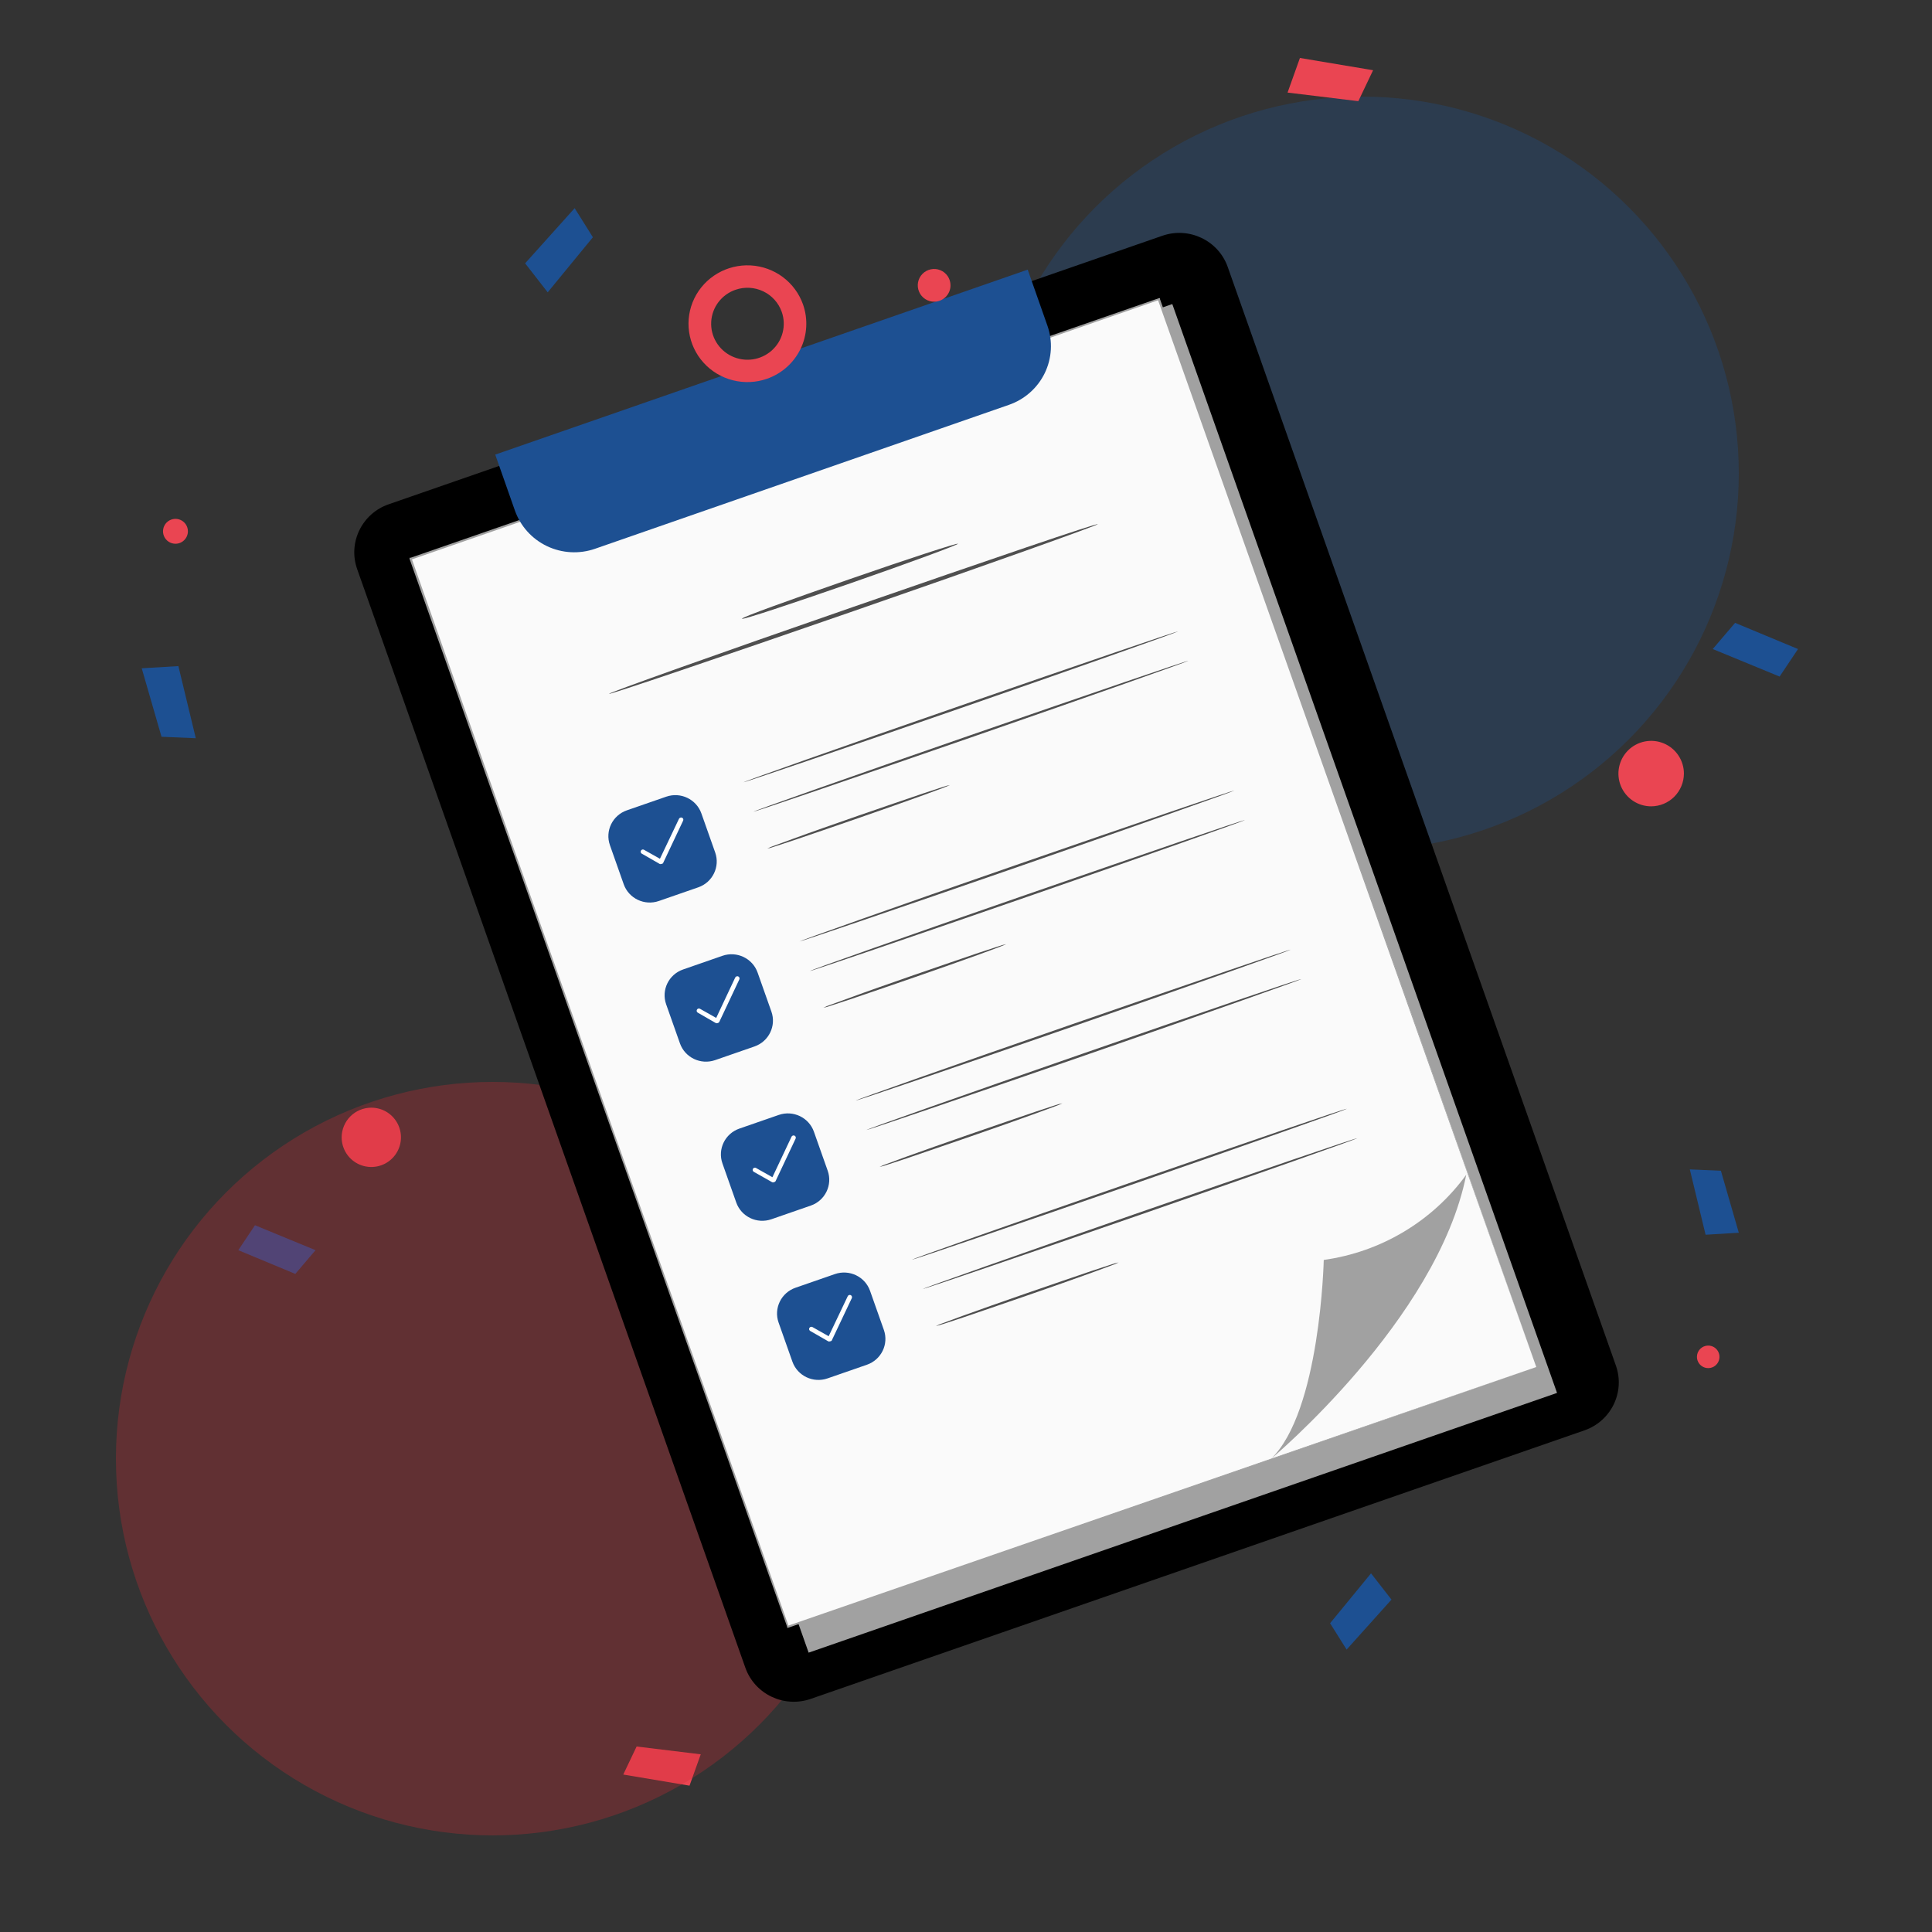 <svg width="100" height="100" viewBox="0 0 100 100" fill="none" xmlns="http://www.w3.org/2000/svg">
<rect x="0" y="0" width="100" height="100" fill="#333333" stroke="none"/>
<path d="M16.332 64.709L15.285 65.937L12.334 64.709L13.198 63.418L16.332 64.709Z" fill="#1D5092"/>
<path d="M17.684 58.868C17.684 59.172 17.774 59.469 17.942 59.721C18.111 59.974 18.351 60.171 18.631 60.287C18.912 60.403 19.22 60.433 19.518 60.374C19.816 60.315 20.09 60.169 20.304 59.954C20.519 59.739 20.665 59.466 20.724 59.168C20.784 58.87 20.753 58.562 20.637 58.281C20.521 58.001 20.324 57.761 20.072 57.592C19.819 57.423 19.522 57.333 19.219 57.333C18.812 57.334 18.422 57.496 18.134 57.784C17.847 58.072 17.685 58.462 17.684 58.868Z" fill="#EA4552"/>
<path d="M52.07 81.768C52.071 81.92 52.117 82.069 52.203 82.195C52.288 82.32 52.409 82.418 52.55 82.475C52.691 82.532 52.846 82.546 52.995 82.515C53.144 82.484 53.28 82.41 53.386 82.301C53.493 82.192 53.565 82.054 53.592 81.905C53.62 81.755 53.603 81.601 53.543 81.461C53.483 81.321 53.383 81.202 53.255 81.12C53.127 81.037 52.978 80.994 52.826 80.996C52.624 80.999 52.431 81.082 52.289 81.227C52.148 81.371 52.069 81.566 52.07 81.768Z" fill="#EA4552"/>
<path d="M87.833 70.23C87.833 70.346 87.867 70.459 87.932 70.555C87.996 70.651 88.088 70.726 88.195 70.77C88.302 70.814 88.42 70.825 88.533 70.802C88.647 70.779 88.751 70.722 88.832 70.64C88.913 70.558 88.968 70.453 88.99 70.339C89.011 70.225 88.999 70.108 88.953 70.001C88.908 69.895 88.832 69.804 88.735 69.741C88.638 69.678 88.524 69.645 88.408 69.647C88.255 69.649 88.109 69.711 88.001 69.82C87.893 69.93 87.833 70.077 87.833 70.23Z" fill="#EA4552"/>
<path d="M90 63.806L88.281 63.91L87.465 60.528L89.073 60.596L90 63.806Z" fill="#1D5092"/>
<path d="M36.27 90.803L35.69 92.426L32.26 91.85L32.951 90.399L36.27 90.803Z" fill="#EA4552"/>
<path d="M70.964 81.436L72.023 82.795L69.701 85.382L68.845 84.019L70.964 81.436Z" fill="#1D5092"/>
<circle opacity="0.3" cx="25.5" cy="75.5" r="19.5" fill="#CD2935"/>
<circle opacity="0.3" cx="70.5" cy="24.5" r="19.5" fill="#1D5092"/>
<path d="M60.162 12.203L20.116 26.102C18.732 26.583 18.002 28.085 18.487 29.457L38.579 86.32C39.064 87.692 40.58 88.415 41.964 87.934L82.009 74.036C83.394 73.555 84.123 72.053 83.638 70.681L63.547 13.818C63.062 12.446 61.546 11.723 60.162 12.203Z" fill="url(#paint0_linear_1972_10841)"/>
<path d="M60.678 15.738L21.941 29.182L41.855 85.541L80.592 72.097L60.678 15.738Z" fill="#A1A1A1"/>
<path d="M59.983 15.473L21.246 28.917L40.78 84.202L79.517 70.757L59.983 15.473Z" fill="#FAFAFA"/>
<path d="M79.508 70.756L59.924 15.491L59.995 15.524L21.266 28.973L21.304 28.899C28.604 49.662 35.4 68.84 40.825 84.184L40.762 84.156L79.512 70.756L40.791 84.255H40.745V84.209C35.316 68.865 28.542 49.687 21.199 28.928V28.87H21.253L59.987 15.433H60.041V15.483L79.508 70.756Z" fill="#A1A1A1"/>
<path d="M65.773 75.525C65.773 75.525 74.398 68.314 75.893 60.805C75.028 61.995 73.928 63 72.66 63.757C71.393 64.515 69.984 65.01 68.517 65.214C68.517 65.214 68.346 73.078 65.773 75.525Z" fill="#A1A1A1"/>
<path d="M34.484 41.236L32.446 41.943C31.701 42.202 31.309 43.009 31.57 43.747L32.283 45.767C32.544 46.505 33.359 46.894 34.104 46.635L36.142 45.928C36.886 45.67 37.278 44.862 37.018 44.124L36.304 42.104C36.043 41.366 35.228 40.978 34.484 41.236Z" fill="#1D5092"/>
<path d="M34.234 44.715C34.219 44.723 34.204 44.726 34.188 44.726C34.172 44.726 34.156 44.723 34.142 44.715L33.206 44.177C33.184 44.16 33.168 44.135 33.162 44.108C33.157 44.08 33.162 44.051 33.176 44.027C33.191 44.002 33.213 43.984 33.24 43.975C33.267 43.966 33.297 43.968 33.323 43.979L34.158 44.45L35.144 42.381C35.158 42.353 35.183 42.332 35.212 42.321C35.241 42.31 35.274 42.311 35.303 42.323C35.317 42.329 35.33 42.339 35.34 42.35C35.35 42.362 35.358 42.375 35.364 42.39C35.368 42.405 35.371 42.42 35.37 42.436C35.368 42.451 35.364 42.466 35.357 42.48L34.317 44.682C34.306 44.693 34.293 44.702 34.279 44.708C34.264 44.714 34.249 44.716 34.234 44.715Z" fill="white"/>
<path d="M60.98 32.678C60.98 32.711 55.968 34.487 49.749 36.644C43.531 38.8 38.473 40.522 38.473 40.493C38.473 40.464 43.484 38.684 49.708 36.528C55.931 34.371 60.972 32.649 60.98 32.678Z" fill="#4F4F4F"/>
<path d="M49.171 40.634C49.171 40.634 49.041 40.692 48.807 40.783L47.797 41.156C46.962 41.462 45.759 41.88 44.456 42.335C43.152 42.791 41.95 43.196 41.114 43.482L40.091 43.817C39.967 43.862 39.84 43.898 39.711 43.925C39.828 43.864 39.949 43.813 40.074 43.772L41.085 43.403C41.92 43.093 43.123 42.675 44.426 42.219C45.729 41.764 46.932 41.362 47.767 41.073L48.791 40.737C48.914 40.692 49.041 40.657 49.171 40.634Z" fill="#4F4F4F"/>
<path d="M61.512 34.201C61.512 34.23 56.5 36.006 50.277 38.163C44.054 40.319 39 42.045 39 42.012C39 41.979 44.012 40.208 50.239 38.051C56.466 35.894 61.512 34.168 61.512 34.201Z" fill="#4F4F4F"/>
<path d="M37.394 49.472L35.356 50.18C34.611 50.438 34.219 51.246 34.48 51.984L35.194 54.004C35.454 54.742 36.269 55.13 37.014 54.872L39.052 54.165C39.796 53.906 40.188 53.099 39.928 52.361L39.214 50.341C38.953 49.603 38.138 49.214 37.394 49.472Z" fill="#1D5092"/>
<path d="M37.145 52.953C37.13 52.96 37.114 52.964 37.097 52.964C37.08 52.964 37.064 52.96 37.049 52.953L36.117 52.415C36.104 52.407 36.092 52.397 36.083 52.385C36.073 52.373 36.066 52.36 36.062 52.345C36.058 52.33 36.058 52.315 36.06 52.3C36.062 52.285 36.068 52.27 36.076 52.257C36.083 52.244 36.093 52.232 36.105 52.223C36.117 52.213 36.131 52.206 36.146 52.203C36.161 52.199 36.176 52.198 36.192 52.2C36.207 52.203 36.221 52.208 36.234 52.216L37.07 52.688L38.055 50.597C38.069 50.57 38.092 50.549 38.121 50.538C38.15 50.528 38.181 50.528 38.21 50.539C38.238 50.552 38.26 50.575 38.271 50.604C38.282 50.633 38.281 50.665 38.268 50.693L37.228 52.899C37.219 52.913 37.207 52.925 37.193 52.935C37.178 52.944 37.162 52.95 37.145 52.953Z" fill="white"/>
<path d="M63.891 40.916C63.891 40.949 58.879 42.72 52.656 44.881C46.432 47.042 41.379 48.76 41.379 48.731C41.379 48.702 46.391 46.922 52.614 44.765C58.837 42.608 63.882 40.886 63.891 40.916Z" fill="#4F4F4F"/>
<path d="M52.081 48.871C52.081 48.871 51.952 48.929 51.714 49.02L50.707 49.393C49.872 49.699 48.669 50.117 47.366 50.573C46.063 51.028 44.86 51.434 44.024 51.719L43.001 52.054C42.877 52.099 42.75 52.136 42.621 52.162C42.737 52.1 42.859 52.049 42.984 52.009L43.995 51.641C44.831 51.33 46.033 50.912 47.336 50.457C48.639 50.001 49.842 49.6 50.678 49.31L51.701 48.975C51.824 48.929 51.952 48.895 52.081 48.871Z" fill="#4F4F4F"/>
<path d="M64.434 42.447C64.434 42.476 59.422 44.252 53.199 46.408C46.975 48.565 41.922 50.291 41.922 50.258C41.922 50.225 46.934 48.453 53.157 46.297C59.38 44.14 64.434 42.406 64.434 42.447Z" fill="#4F4F4F"/>
<path d="M40.308 57.709L38.27 58.416C37.525 58.675 37.133 59.483 37.394 60.22L38.108 62.24C38.368 62.978 39.183 63.367 39.928 63.108L41.966 62.401C42.71 62.143 43.102 61.335 42.842 60.597L42.128 58.577C41.867 57.839 41.053 57.451 40.308 57.709Z" fill="#1D5092"/>
<path d="M40.06 61.19C40.045 61.197 40.028 61.201 40.012 61.201C39.995 61.201 39.978 61.197 39.964 61.19L39.028 60.66C39.013 60.654 38.999 60.644 38.988 60.632C38.977 60.62 38.968 60.606 38.963 60.59C38.958 60.574 38.956 60.558 38.958 60.541C38.959 60.525 38.965 60.509 38.973 60.495C38.981 60.481 38.993 60.469 39.006 60.459C39.02 60.45 39.035 60.443 39.051 60.44C39.068 60.437 39.084 60.437 39.1 60.441C39.117 60.444 39.132 60.452 39.145 60.462L39.98 60.933L40.966 58.843C40.972 58.828 40.98 58.815 40.992 58.804C41.003 58.793 41.016 58.784 41.031 58.779C41.045 58.773 41.061 58.77 41.077 58.77C41.093 58.77 41.108 58.774 41.123 58.78C41.137 58.787 41.15 58.796 41.161 58.807C41.171 58.819 41.179 58.833 41.185 58.847C41.19 58.862 41.192 58.878 41.191 58.893C41.19 58.909 41.186 58.924 41.179 58.938L40.139 61.145C40.118 61.168 40.09 61.184 40.06 61.19Z" fill="white"/>
<path d="M66.805 49.153C66.805 49.186 61.793 50.958 55.57 53.118C49.347 55.279 44.293 56.997 44.293 56.964C44.293 56.931 49.305 55.159 55.532 53.002C61.759 50.846 66.792 49.124 66.805 49.153Z" fill="#4F4F4F"/>
<path d="M54.991 57.105C54.873 57.164 54.75 57.216 54.624 57.258L53.613 57.63C52.778 57.937 51.579 58.355 50.272 58.81C48.965 59.265 47.766 59.667 46.931 59.957L45.907 60.292C45.783 60.336 45.656 60.372 45.527 60.4C45.644 60.338 45.765 60.287 45.891 60.246L46.901 59.874C47.737 59.568 48.94 59.149 50.243 58.694C51.546 58.239 52.749 57.837 53.584 57.547L54.603 57.212C54.73 57.169 54.86 57.133 54.991 57.105Z" fill="#4F4F4F"/>
<path d="M67.359 50.676C67.359 50.705 62.347 52.481 56.124 54.638C49.901 56.794 44.848 58.52 44.848 58.487C44.848 58.454 49.859 56.682 56.083 54.522C62.306 52.361 67.33 50.643 67.359 50.676Z" fill="#4F4F4F"/>
<path d="M43.214 65.946L41.176 66.653C40.432 66.911 40.039 67.719 40.3 68.457L41.014 70.477C41.275 71.215 42.09 71.603 42.834 71.345L44.872 70.638C45.617 70.379 46.009 69.572 45.748 68.834L45.034 66.814C44.774 66.076 43.959 65.687 43.214 65.946Z" fill="#1D5092"/>
<path d="M42.963 69.427C42.948 69.434 42.933 69.437 42.917 69.437C42.901 69.437 42.886 69.434 42.871 69.427L41.935 68.889C41.909 68.874 41.89 68.848 41.882 68.818C41.875 68.788 41.88 68.756 41.896 68.73C41.912 68.704 41.938 68.685 41.968 68.677C41.998 68.67 42.03 68.675 42.057 68.691L42.892 69.163L43.878 67.093C43.89 67.065 43.914 67.043 43.943 67.032C43.972 67.021 44.004 67.022 44.032 67.035C44.06 67.048 44.081 67.072 44.092 67.1C44.103 67.129 44.102 67.16 44.091 67.188L43.046 69.394C43.024 69.416 42.994 69.427 42.963 69.427Z" fill="white"/>
<path d="M69.715 57.39C69.715 57.423 64.703 59.195 58.48 61.352C52.257 63.508 47.203 65.234 47.203 65.201C47.203 65.168 52.215 63.396 58.438 61.24C64.661 59.083 69.702 57.349 69.715 57.39Z" fill="#4F4F4F"/>
<path d="M57.901 65.342C57.785 65.404 57.663 65.455 57.538 65.495L56.527 65.868C55.692 66.174 54.489 66.592 53.186 67.047C51.883 67.503 50.68 67.904 49.845 68.194L48.822 68.529C48.579 68.604 48.441 68.641 48.441 68.637C48.558 68.575 48.679 68.524 48.805 68.484L49.816 68.111C50.651 67.805 51.854 67.387 53.157 66.931C54.46 66.476 55.663 66.075 56.498 65.785L57.521 65.45C57.645 65.405 57.772 65.369 57.901 65.342Z" fill="#4F4F4F"/>
<path d="M70.254 58.913C70.254 58.942 65.242 60.718 59.019 62.875C52.796 65.031 47.742 66.753 47.742 66.725C47.742 66.695 52.754 64.92 58.977 62.759C65.2 60.598 70.241 58.88 70.254 58.913Z" fill="#4F4F4F"/>
<path d="M25.633 23.53L26.652 26.427C26.937 27.234 27.533 27.896 28.31 28.267C29.087 28.638 29.981 28.688 30.795 28.406L52.221 20.955C52.624 20.816 52.995 20.599 53.313 20.317C53.631 20.036 53.89 19.695 54.075 19.314C54.26 18.933 54.368 18.519 54.391 18.097C54.415 17.675 54.354 17.252 54.213 16.853L53.194 13.956L25.633 23.53Z" fill="#1D5092"/>
<path d="M39.697 19.606C39.128 19.804 38.513 19.831 37.928 19.682C37.344 19.534 36.817 19.217 36.414 18.771C36.012 18.326 35.752 17.772 35.667 17.18C35.582 16.588 35.677 15.984 35.938 15.445C36.2 14.906 36.617 14.457 37.137 14.153C37.656 13.849 38.255 13.705 38.858 13.738C39.46 13.772 40.039 13.982 40.521 14.342C41.002 14.702 41.366 15.196 41.565 15.76C41.83 16.516 41.783 17.345 41.433 18.066C41.083 18.786 40.459 19.34 39.697 19.606ZM38.069 14.999C37.718 15.12 37.411 15.342 37.187 15.636C36.963 15.931 36.833 16.284 36.812 16.652C36.791 17.02 36.88 17.386 37.069 17.703C37.258 18.021 37.538 18.276 37.873 18.436C38.208 18.595 38.583 18.653 38.951 18.602C39.319 18.55 39.664 18.392 39.941 18.146C40.218 17.9 40.416 17.579 40.508 17.222C40.601 16.865 40.585 16.489 40.462 16.141C40.297 15.675 39.953 15.293 39.504 15.079C39.055 14.865 38.539 14.836 38.069 14.999Z" fill="#EA4552"/>
<path d="M56.822 27.131C56.822 27.185 51.191 29.201 44.204 31.622C37.217 34.044 31.537 35.969 31.516 35.915C31.495 35.861 37.146 33.845 44.133 31.424C51.12 29.002 56.801 27.061 56.822 27.131Z" fill="#4F4F4F"/>
<path d="M49.583 28.145C49.583 28.199 47.119 29.114 44.032 30.186C40.946 31.258 38.427 32.098 38.406 32.024C38.386 31.949 40.875 31.055 43.961 29.983C47.048 28.911 49.566 28.091 49.583 28.145Z" fill="#4F4F4F"/>
<path d="M88.652 33.594L89.808 32.239L93.065 33.594L92.112 35.019L88.652 33.594Z" fill="#1D5092"/>
<path d="M87.159 40.041C87.159 39.706 87.059 39.378 86.873 39.1C86.687 38.821 86.422 38.604 86.112 38.476C85.803 38.347 85.462 38.314 85.133 38.379C84.805 38.445 84.503 38.606 84.266 38.843C84.029 39.08 83.868 39.382 83.802 39.711C83.737 40.039 83.77 40.38 83.898 40.69C84.027 40.999 84.244 41.264 84.523 41.45C84.801 41.636 85.129 41.736 85.464 41.736C85.913 41.734 86.343 41.556 86.661 41.238C86.978 40.92 87.157 40.49 87.159 40.041Z" fill="#EA4552"/>
<path d="M49.198 14.765C49.197 14.597 49.147 14.433 49.053 14.294C48.958 14.155 48.825 14.047 48.669 13.984C48.514 13.921 48.343 13.905 48.178 13.94C48.014 13.974 47.863 14.056 47.746 14.176C47.628 14.296 47.549 14.448 47.518 14.614C47.487 14.779 47.506 14.949 47.573 15.104C47.639 15.258 47.75 15.389 47.891 15.48C48.032 15.572 48.197 15.619 48.364 15.616C48.588 15.613 48.8 15.521 48.956 15.362C49.113 15.202 49.2 14.988 49.198 14.765Z" fill="#EA4552"/>
<path d="M9.726 27.5C9.726 27.372 9.688 27.247 9.617 27.141C9.546 27.035 9.444 26.952 9.326 26.904C9.208 26.855 9.078 26.843 8.953 26.869C8.828 26.894 8.713 26.957 8.623 27.047C8.533 27.139 8.473 27.254 8.449 27.38C8.425 27.505 8.439 27.635 8.489 27.753C8.539 27.87 8.623 27.97 8.73 28.04C8.837 28.11 8.963 28.146 9.091 28.144C9.26 28.142 9.422 28.073 9.54 27.952C9.659 27.832 9.726 27.669 9.726 27.5Z" fill="#EA4552"/>
<path d="M7.336 34.591L9.233 34.477L10.134 38.21L8.36 38.135L7.336 34.591Z" fill="#1D5092"/>
<path d="M66.644 4.792L67.284 3L71.071 3.635L70.307 5.237L66.644 4.792Z" fill="#EA4552"/>
<path d="M28.349 15.131L27.18 13.63L29.744 10.775L30.688 12.28L28.349 15.131Z" fill="#1D5092"/>
<defs>
<linearGradient id="paint0_linear_1972_10841" x1="40.139" y1="19.153" x2="61.641" y2="81.105" gradientUnits="userSpaceOnUse">
<stop offset="0.354" stopColor="#B82E32"/>
<stop offset="1" stopColor="#EA4552"/>
</linearGradient>
</defs>
</svg>
